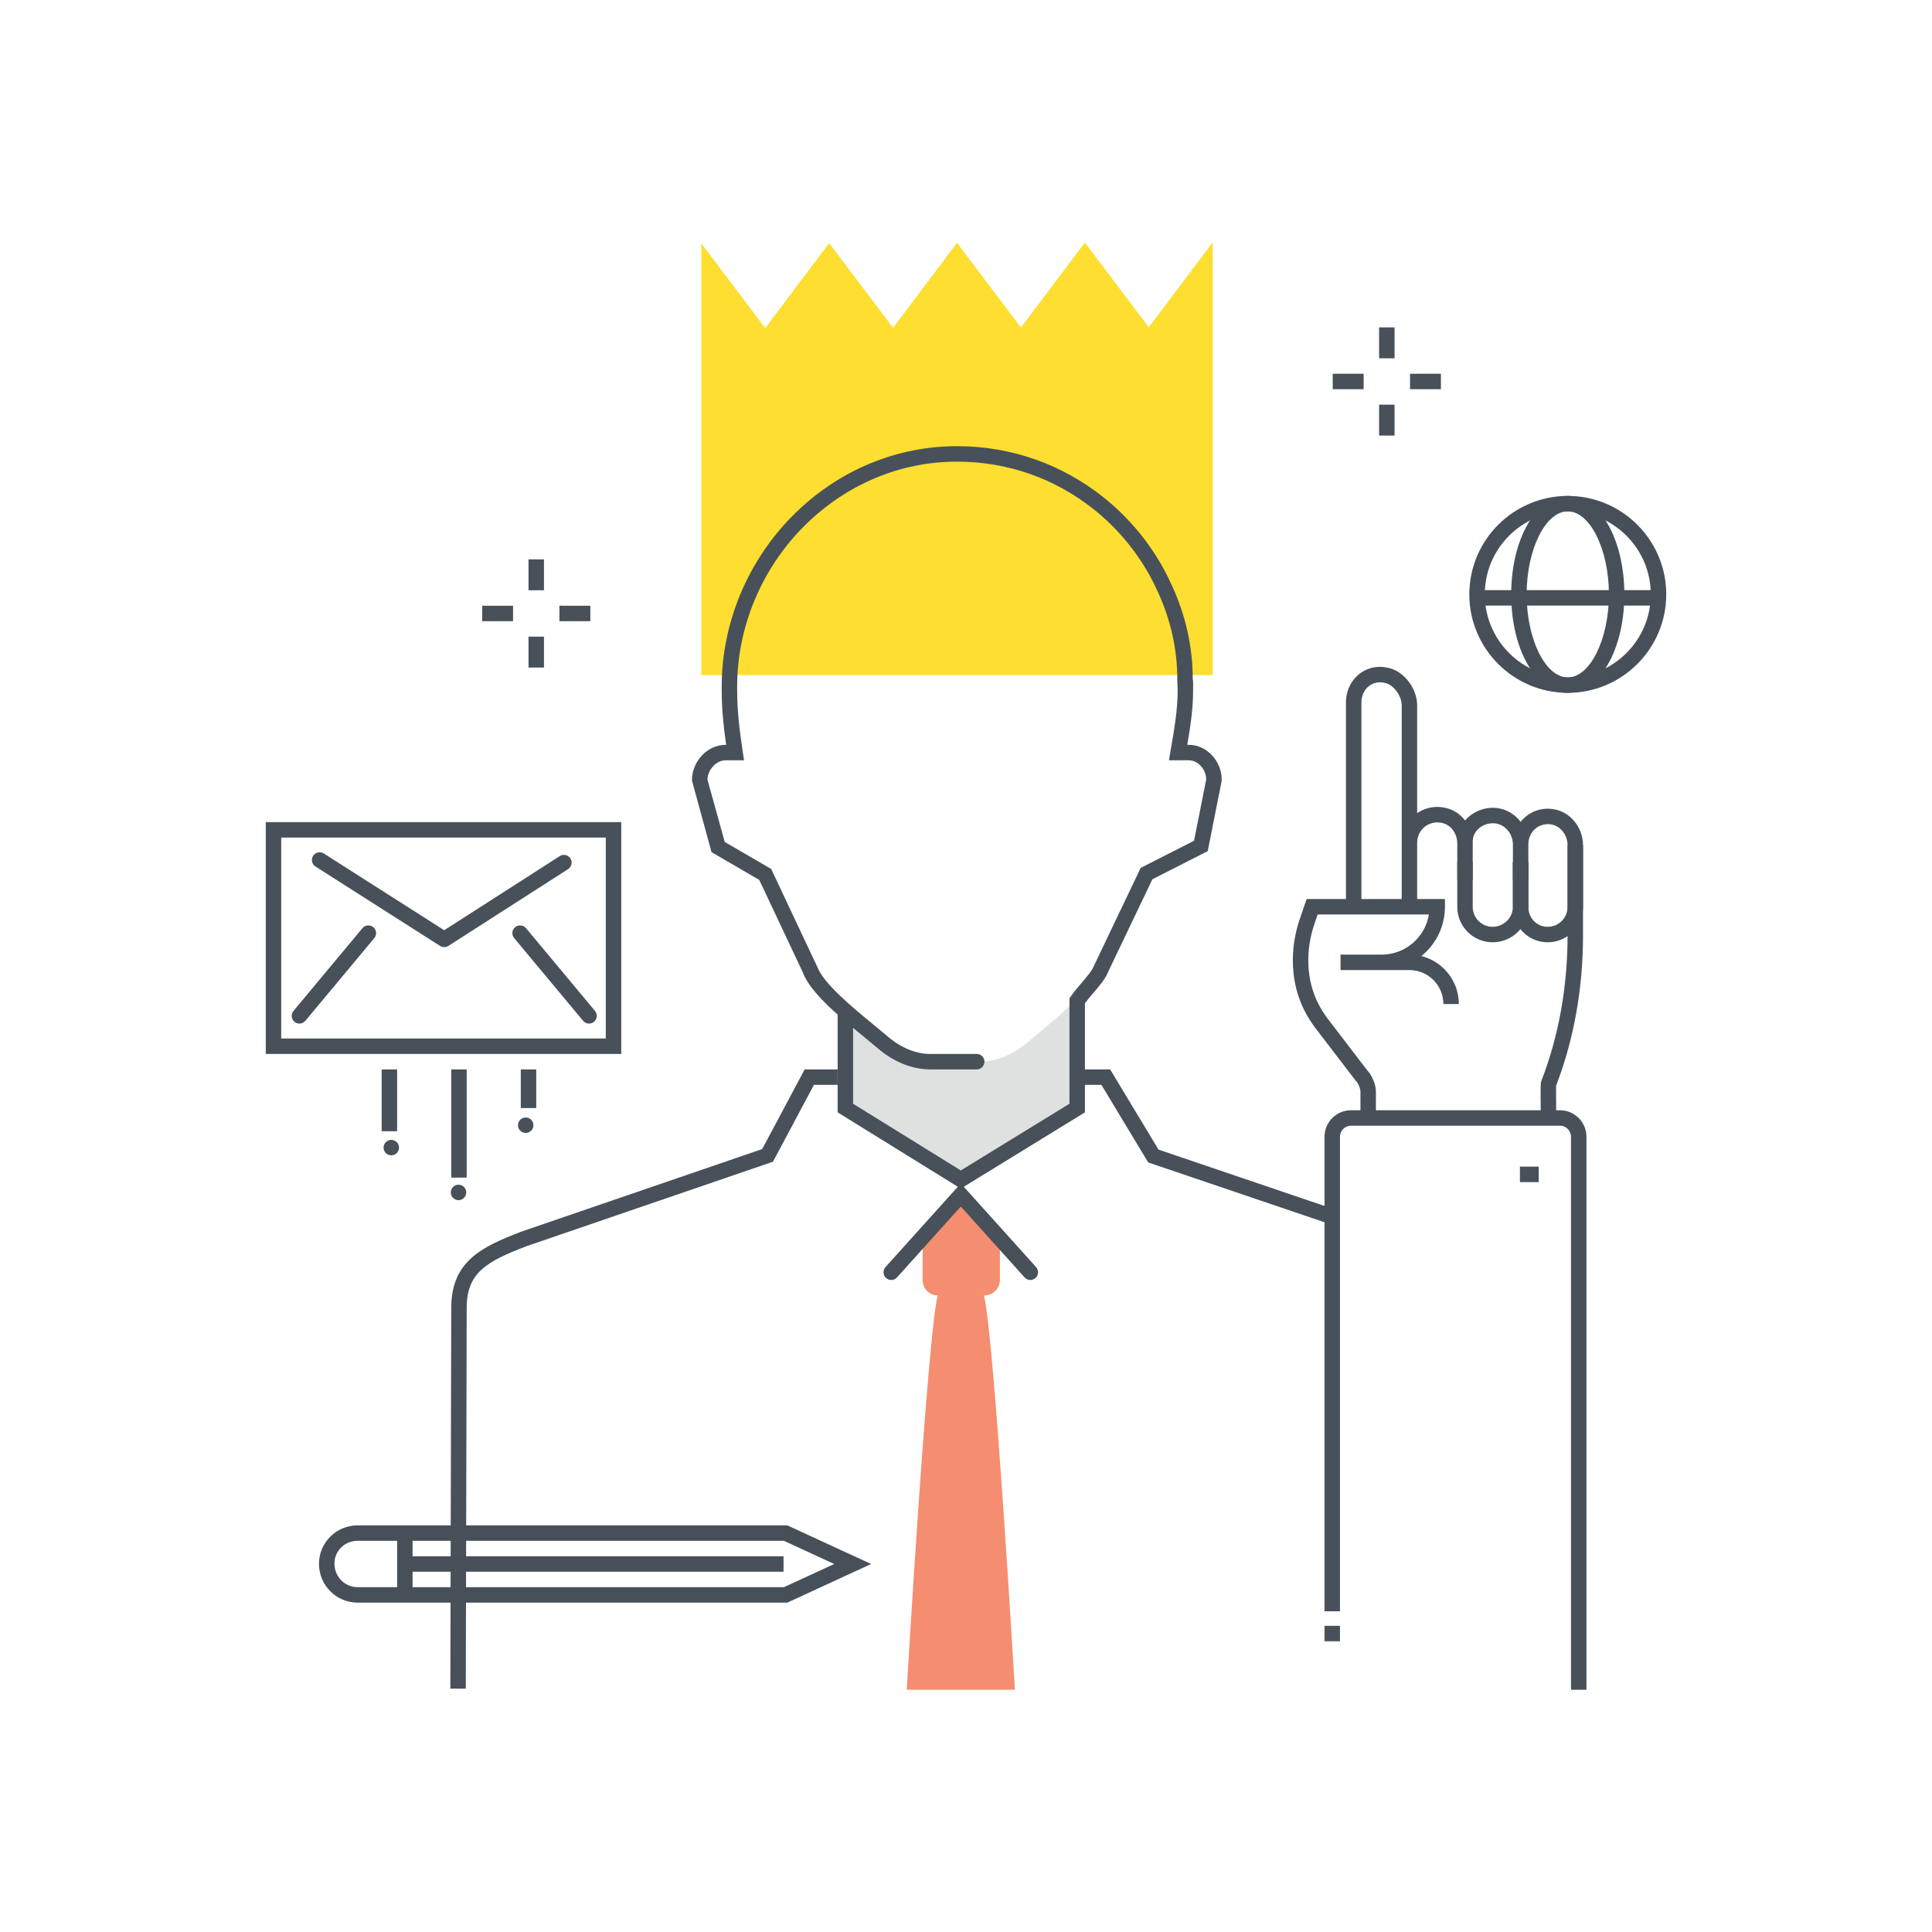 <svg xmlns="http://www.w3.org/2000/svg" width="250" height="250" viewBox="0 0 250 250">
  <g fill="none" fill-rule="evenodd">
    <polyline fill="#FEDE31" points="90.747 87.35 90.747 31.487 99.019 42.454 107.292 31.453 115.565 42.419 123.838 31.418 132.11 42.385 140.383 31.384 148.656 42.35 156.928 31.35 156.928 87.35 90.747 87.35"/>
    <path fill="#F58E70" d="M131.326,218.65 C131.326,218.65 128.659,172.964 127.326,167.63 L127.358,167.63 C128.462,167.631 129.389,166.736 129.389,165.632 L129.389,160.631 L124.306,154.627 L119.389,160.631 L119.389,165.632 C119.389,166.736 120.253,167.631 121.358,167.63 L121.334,167.63 C120.001,172.964 117.33,218.65 117.33,218.65"/>
    <path fill="#DFE0E0" d="M109.389,139.637 L109.389,144.006 L124.298,152.506 L139.276,144.256 L139.389,136.258 L139.389,129.517 C139.389,128.951 140.461,128.346 140.987,127.733 C140.807,127.891 140.591,128.048 140.443,128.207 C138.34,130.468 135.128,133.044 132.969,134.887 C131.261,136.346 129.079,137.381 126.833,137.381 L120.341,137.381 C118.096,137.381 115.936,136.346 114.228,134.887 C112.167,133.127 109.167,130.784 107.07,128.617 C107.007,128.552 106.933,128.436 106.865,128.371 C107.495,129.041 108.437,129.695 109.203,130.37 C109.187,130.378 109.389,130.361 109.389,130.381 L109.389,139.637"/>
    <path fill="#48515A" d="M60.274,218.512 L58.274,218.507 L58.39,169.268 C58.39,163.294 62.162,161.394 67.492,159.361 L98.629,148.688 L104.122,138.381 L108.389,138.381 L108.389,140.381 L105.323,140.381 L100.023,150.325 L68.172,161.241 C62.892,163.256 60.39,164.709 60.39,169.271 L60.274,218.512"/>
    <path fill="#48515A" d="M110.389,142.824 L124.329,151.456 L138.389,142.821 L138.389,129.183 L138.568,128.926 C138.977,128.336 139.47,127.758 139.948,127.199 C140.627,126.404 141.328,125.583 141.563,124.958 L147.605,112.304 L154.508,108.793 L156.084,100.859 C156.081,100.211 155.803,99.544 155.333,99.06 C154.907,98.622 154.374,98.381 153.831,98.381 L151.258,98.381 L151.461,97.21 C151.959,94.343 152.389,91.868 152.389,89.3 L152.338,87.944 C152.363,84.112 151.489,80.174 149.81,76.558 C149.655,76.214 149.499,75.883 149.337,75.556 C147.474,71.8 144.741,68.436 141.434,65.828 C136.433,61.885 130.417,59.779 124.034,59.735 C123.972,59.734 123.908,59.734 123.846,59.734 C116.497,59.734 109.5,62.669 104.121,68.011 C98.572,73.523 95.389,81.108 95.389,88.821 L95.389,89.3 C95.389,91.938 95.675,94.379 96.105,97.232 L96.279,98.381 L93.903,98.381 C92.703,98.381 91.606,99.552 91.54,100.871 L93.782,108.949 L99.791,112.444 L105.73,125.054 C106.562,127.277 110.285,130.335 113.003,132.568 C113.673,133.119 114.31,133.643 114.877,134.127 C116.579,135.581 118.52,136.381 120.342,136.381 L126.389,136.381 C126.941,136.381 127.389,136.829 127.389,137.381 C127.389,137.933 126.941,138.381 126.389,138.381 L120.342,138.381 C118.044,138.381 115.642,137.41 113.578,135.648 C113.02,135.171 112.393,134.656 111.733,134.114 C111.291,133.75 110.84,133.38 110.389,133.005 L110.389,142.824 Z M124.325,153.806 L108.389,143.938 L108.389,131.381 C108.389,131.352 108.39,131.323 108.393,131.295 C106.329,129.456 104.536,127.569 103.888,125.83 L98.247,113.86 L92.072,110.268 L89.537,100.996 C89.537,98.494 91.536,96.381 93.903,96.381 L93.96,96.381 C93.611,93.915 93.389,91.696 93.389,89.3 L93.389,88.821 C93.389,80.579 96.787,72.477 102.711,66.592 C108.516,60.826 116.077,57.685 124.048,57.735 C130.879,57.782 137.319,60.037 142.673,64.258 C146.211,67.047 149.135,70.648 151.129,74.669 C151.302,75.019 151.469,75.371 151.63,75.727 C153.41,79.562 154.347,83.751 154.339,87.84 L154.389,88.177 L154.389,89.3 C154.389,91.673 154.056,93.905 153.634,96.381 L153.831,96.381 C154.919,96.381 155.962,96.837 156.766,97.666 C157.637,98.561 158.117,99.773 158.083,100.992 L158.063,101.158 L156.279,110.136 L149.117,113.779 L143.401,125.741 C143.076,126.615 142.296,127.529 141.469,128.497 C141.095,128.935 140.712,129.385 140.389,129.818 L140.389,143.941 L124.325,153.806 Z"/>
    <polyline fill="#48515A" points="172.327 158.479 148.575 150.419 142.523 140.381 139.389 140.381 139.389 138.381 143.652 138.381 149.911 148.759 172.969 156.586 172.327 158.479"/>
    <path fill="#48515A" d="M133.326 165.631C133.052 165.631 132.78 165.519 132.583 165.3L124.327 156.126 116.069 165.3C115.699 165.709 115.068 165.745 114.657 165.374 114.246 165.005 114.213 164.373 114.583 163.962L124.327 153.136 134.069 163.962C134.438 164.373 134.405 165.005 133.995 165.374 133.803 165.547 133.564 165.631 133.326 165.631M36.389 134.381L78.389 134.381 78.389 108.381 36.389 108.381 36.389 134.381zM34.389 136.381L80.389 136.381 80.389 106.381 34.389 106.381 34.389 136.381z"/>
    <path fill="#48515A" d="M57.483 122.558C57.296 122.558 57.109 122.506 56.945 122.401L40.822 112.126C40.356 111.829 40.219 111.211 40.516 110.745 40.813 110.28 41.431 110.144 41.897 110.44L57.481 120.371 72.43 110.78C72.895 110.483 73.513 110.616 73.812 111.082 74.11 111.547 73.975 112.166 73.51 112.464L58.023 122.4C57.858 122.505 57.67 122.558 57.483 122.558M76.222 132.453C75.936 132.453 75.652 132.33 75.454 132.093L66.531 121.387C66.177 120.963 66.234 120.332 66.658 119.979 67.083 119.624 67.713 119.682 68.067 120.107L76.99 130.813C77.343 131.237 77.286 131.867 76.862 132.221 76.675 132.377 76.448 132.453 76.222 132.453M38.743 132.453C38.518 132.453 38.291 132.377 38.104 132.221 37.679 131.867 37.622 131.237 37.976 130.813L46.899 120.107C47.253 119.682 47.883 119.625 48.307 119.979 48.732 120.332 48.789 120.963 48.435 121.387L39.512 132.093C39.314 132.33 39.03 132.453 38.743 132.453"/>
    <polygon fill="#48515A" points="58.389 152.381 60.389 152.381 60.389 138.381 58.389 138.381"/>
    <path fill="#48515A" d="M59.333,155.301 C59.073,155.301 58.813,155.191 58.623,155.001 C58.443,154.821 58.333,154.561 58.333,154.301 C58.333,154.171 58.363,154.041 58.413,153.911 C58.463,153.791 58.533,153.681 58.623,153.591 C58.723,153.501 58.823,153.421 58.953,153.371 C59.313,153.221 59.763,153.311 60.043,153.591 C60.133,153.681 60.203,153.791 60.253,153.911 C60.303,154.041 60.333,154.171 60.333,154.301 C60.333,154.561 60.223,154.821 60.043,155.001 C59.853,155.191 59.593,155.301 59.333,155.301"/>
    <polygon fill="#48515A" points="67.389 143.381 69.389 143.381 69.389 138.381 67.389 138.381"/>
    <path fill="#48515A" d="M68.023,146.601 C67.763,146.601 67.503,146.501 67.323,146.311 C67.133,146.121 67.023,145.871 67.023,145.601 C67.023,145.471 67.053,145.341 67.103,145.221 C67.153,145.101 67.223,144.991 67.323,144.891 C67.593,144.621 68.043,144.531 68.403,144.681 C68.533,144.731 68.643,144.801 68.733,144.891 C68.823,144.991 68.903,145.101 68.953,145.221 C69.003,145.341 69.023,145.471 69.023,145.601 C69.023,145.871 68.923,146.121 68.733,146.311 C68.543,146.501 68.283,146.601 68.023,146.601"/>
    <polygon fill="#48515A" points="49.389 146.381 51.389 146.381 51.389 138.381 49.389 138.381"/>
    <path fill="#48515A" d="M50.633,149.501 C50.503,149.501 50.373,149.471 50.253,149.421 C50.133,149.371 50.023,149.301 49.923,149.211 C49.883,149.161 49.843,149.111 49.803,149.051 C49.773,149.001 49.733,148.941 49.713,148.881 C49.683,148.821 49.673,148.761 49.653,148.691 C49.643,148.631 49.633,148.561 49.633,148.501 C49.633,148.371 49.663,148.241 49.713,148.121 C49.763,147.991 49.833,147.881 49.923,147.791 C50.023,147.701 50.133,147.631 50.253,147.581 C50.503,147.471 50.773,147.471 51.023,147.581 C51.143,147.631 51.253,147.701 51.343,147.791 C51.433,147.881 51.513,147.991 51.563,148.121 C51.613,148.241 51.633,148.371 51.633,148.501 C51.633,148.561 51.633,148.631 51.613,148.691 C51.603,148.761 51.583,148.821 51.563,148.881 C51.533,148.941 51.503,149.001 51.463,149.051 C51.433,149.111 51.393,149.161 51.343,149.211 C51.153,149.391 50.893,149.501 50.633,149.501"/>
    <polygon fill="#48515A" points="68.389 76.381 70.389 76.381 70.389 72.381 68.389 72.381"/>
    <polygon fill="#48515A" points="68.389 86.381 70.389 86.381 70.389 82.381 68.389 82.381"/>
    <polygon fill="#48515A" points="72.389 80.381 76.389 80.381 76.389 78.381 72.389 78.381"/>
    <polygon fill="#48515A" points="62.389 80.381 66.389 80.381 66.389 78.381 62.389 78.381"/>
    <path fill="#475059" d="M46.277,199.381 C44.595,199.381 43.277,200.68 43.277,202.339 C43.277,204.026 44.623,205.381 46.277,205.381 L101.443,205.381 L107.948,202.381 L101.442,199.381 L46.277,199.381 Z M101.881,207.381 L46.277,207.381 C43.52,207.381 41.277,205.129 41.277,202.36 C41.277,199.606 43.52,197.381 46.277,197.381 L101.881,197.381 L112.724,202.381 L101.881,207.381 Z"/>
    <polygon fill="#475059" points="51.389 206.381 53.389 206.381 53.389 198.381 51.389 198.381"/>
    <polygon fill="#475059" points="52.389 203.381 101.389 203.381 101.389 201.381 52.389 201.381"/>
    <path fill="#48515A" d="M193.14,121.93 C190.621,121.929 188.571,119.88 188.571,117.36 L188.571,111.574 L190.571,111.574 L190.571,117.36 C190.571,118.777 191.723,119.929 193.14,119.93 C194.565,119.93 195.768,118.754 195.768,117.361 L195.768,111.574 L197.768,111.574 L197.768,117.361 C197.768,119.88 195.692,121.93 193.14,121.93"/>
    <path fill="#48515A" d="M200.273,121.93 C197.747,121.93 195.768,119.923 195.768,117.361 L195.768,111.574 L197.768,111.574 L197.768,117.361 C197.768,118.801 198.869,119.93 200.273,119.93 C201.689,119.93 202.842,118.777 202.842,117.361 L202.842,109.392 L204.842,109.392 L204.842,117.361 C204.842,119.88 202.792,121.93 200.273,121.93"/>
    <path fill="#48515A" d="M199.378,144.582 L199.377,144.455 C199.328,140.198 199.355,140.128 199.444,139.896 C201.699,134.064 202.842,127.712 202.842,121.012 L202.842,109.398 C202.842,108.03 201.915,106.86 200.686,106.675 C199.944,106.567 199.219,106.763 198.666,107.239 C198.095,107.731 197.768,108.461 197.768,109.243 L197.768,113.802 L195.768,113.802 L195.768,109.282 C195.768,107.87 194.741,106.667 193.428,106.542 C192.66,106.466 191.891,106.72 191.323,107.235 C190.841,107.673 190.574,108.244 190.572,108.842 C190.571,109.021 190.571,113.228 190.571,113.75 L190.571,113.802 L188.571,113.802 L188.571,109.169 C188.571,107.979 187.879,106.911 186.886,106.571 C186.048,106.284 185.17,106.405 184.475,106.9 C183.79,107.39 183.38,108.18 183.38,109.014 L183.38,117.333 L181.38,117.333 L181.38,91.281 C181.38,90.076 180.405,88.702 179.334,88.4 C178.542,88.175 177.771,88.299 177.173,88.752 C176.542,89.229 176.166,90.027 176.166,90.888 L176.166,117.333 L174.166,117.333 L174.166,90.888 C174.166,89.404 174.839,88.01 175.966,87.157 C177.077,86.318 178.469,86.077 179.878,86.475 C181.809,87.021 183.38,89.177 183.38,91.281 L183.38,105.225 C184.594,104.389 186.103,104.188 187.535,104.679 C188.357,104.961 189.057,105.485 189.578,106.167 C189.701,106.022 189.836,105.884 189.98,105.754 C190.963,104.862 192.292,104.423 193.618,104.55 C194.892,104.672 196.015,105.35 196.77,106.338 C196.946,106.116 197.143,105.911 197.36,105.724 C198.361,104.862 199.646,104.497 200.983,104.698 C203.182,105.027 204.842,107.048 204.842,109.398 L204.842,121.012 C204.842,127.907 203.672,134.456 201.363,140.479 C201.354,140.737 201.344,141.595 201.376,144.433 L201.378,144.577 L199.378,144.577 L200.378,144.577 L199.378,144.582"/>
    <path fill="#48515A" d="M178.042,144.714 L176.042,144.714 L176.042,141.271 C176.042,140.858 175.755,140.165 175.463,139.873 L175.375,139.773 L170.252,133.084 C169.687,132.347 169.184,131.544 168.759,130.696 C167.015,127.223 166.817,122.903 168.215,118.846 L169.08,116.333 L186.975,116.334 L186.975,117.334 C186.975,119.522 186.123,121.579 184.576,123.126 C184.367,123.335 184.149,123.531 183.923,123.714 C186.705,124.406 188.773,126.926 188.773,129.92 L186.773,129.92 C186.773,127.497 184.802,125.526 182.38,125.526 L173.464,125.525 L173.464,123.525 L178.784,123.525 C180.438,123.525 181.992,122.881 183.162,121.712 C184.093,120.781 184.69,119.608 184.895,118.334 L170.506,118.333 L170.105,119.497 C168.882,123.049 169.043,126.804 170.546,129.798 C170.915,130.533 171.35,131.23 171.84,131.867 L176.927,138.51 C177.566,139.184 178.042,140.355 178.042,141.271 L178.042,144.714"/>
    <path fill="#48515A" d="M205.286,218.65 L203.286,218.65 L203.286,147.098 C203.286,146.308 202.642,145.665 201.852,145.665 L174.827,145.664 C174.036,145.664 173.392,146.307 173.392,147.098 L173.392,208.503 L171.392,208.503 L171.392,147.098 C171.392,145.204 172.933,143.664 174.827,143.664 L201.852,143.665 C203.746,143.665 205.286,145.205 205.286,147.098 L205.286,218.65"/>
    <polygon fill="#48515A" points="196.677 152.963 199.111 152.963 199.111 150.963 196.677 150.963"/>
    <polygon fill="#48515A" points="171.392 212.381 173.392 212.381 173.392 210.381 171.392 210.381"/>
    <path fill="#475059" d="M202.87,66.171 C196.947,66.171 192.129,70.989 192.129,76.912 C192.129,82.835 196.947,87.654 202.87,87.654 C208.793,87.654 213.611,82.835 213.611,76.912 C213.611,70.989 208.793,66.171 202.87,66.171 Z M202.87,89.654 C195.844,89.654 190.129,83.938 190.129,76.912 C190.129,69.887 195.844,64.171 202.87,64.171 C209.895,64.171 215.611,69.887 215.611,76.912 C215.611,83.938 209.895,89.654 202.87,89.654 Z"/>
    <path fill="#475059" d="M202.869,66.171 C199.984,66.171 197.547,71.09 197.547,76.912 C197.547,82.734 199.984,87.654 202.869,87.654 C205.754,87.654 208.191,82.734 208.191,76.912 C208.191,71.09 205.754,66.171 202.869,66.171 Z M202.869,89.654 C198.763,89.654 195.547,84.057 195.547,76.912 C195.547,69.768 198.763,64.171 202.869,64.171 C206.974,64.171 210.191,69.768 210.191,76.912 C210.191,84.057 206.974,89.654 202.869,89.654 Z"/>
    <polygon fill="#475059" points="191.422 78.363 214.422 78.363 214.422 76.363 191.422 76.363"/>
    <polygon fill="#48515A" points="178.455 46.363 180.455 46.363 180.455 42.363 178.455 42.363"/>
    <polygon fill="#48515A" points="178.455 56.363 180.455 56.363 180.455 52.363 178.455 52.363"/>
    <polygon fill="#48515A" points="182.455 50.363 186.455 50.363 186.455 48.363 182.455 48.363"/>
    <polygon fill="#48515A" points="172.455 50.363 176.455 50.363 176.455 48.363 172.455 48.363"/>
  </g>
</svg>
